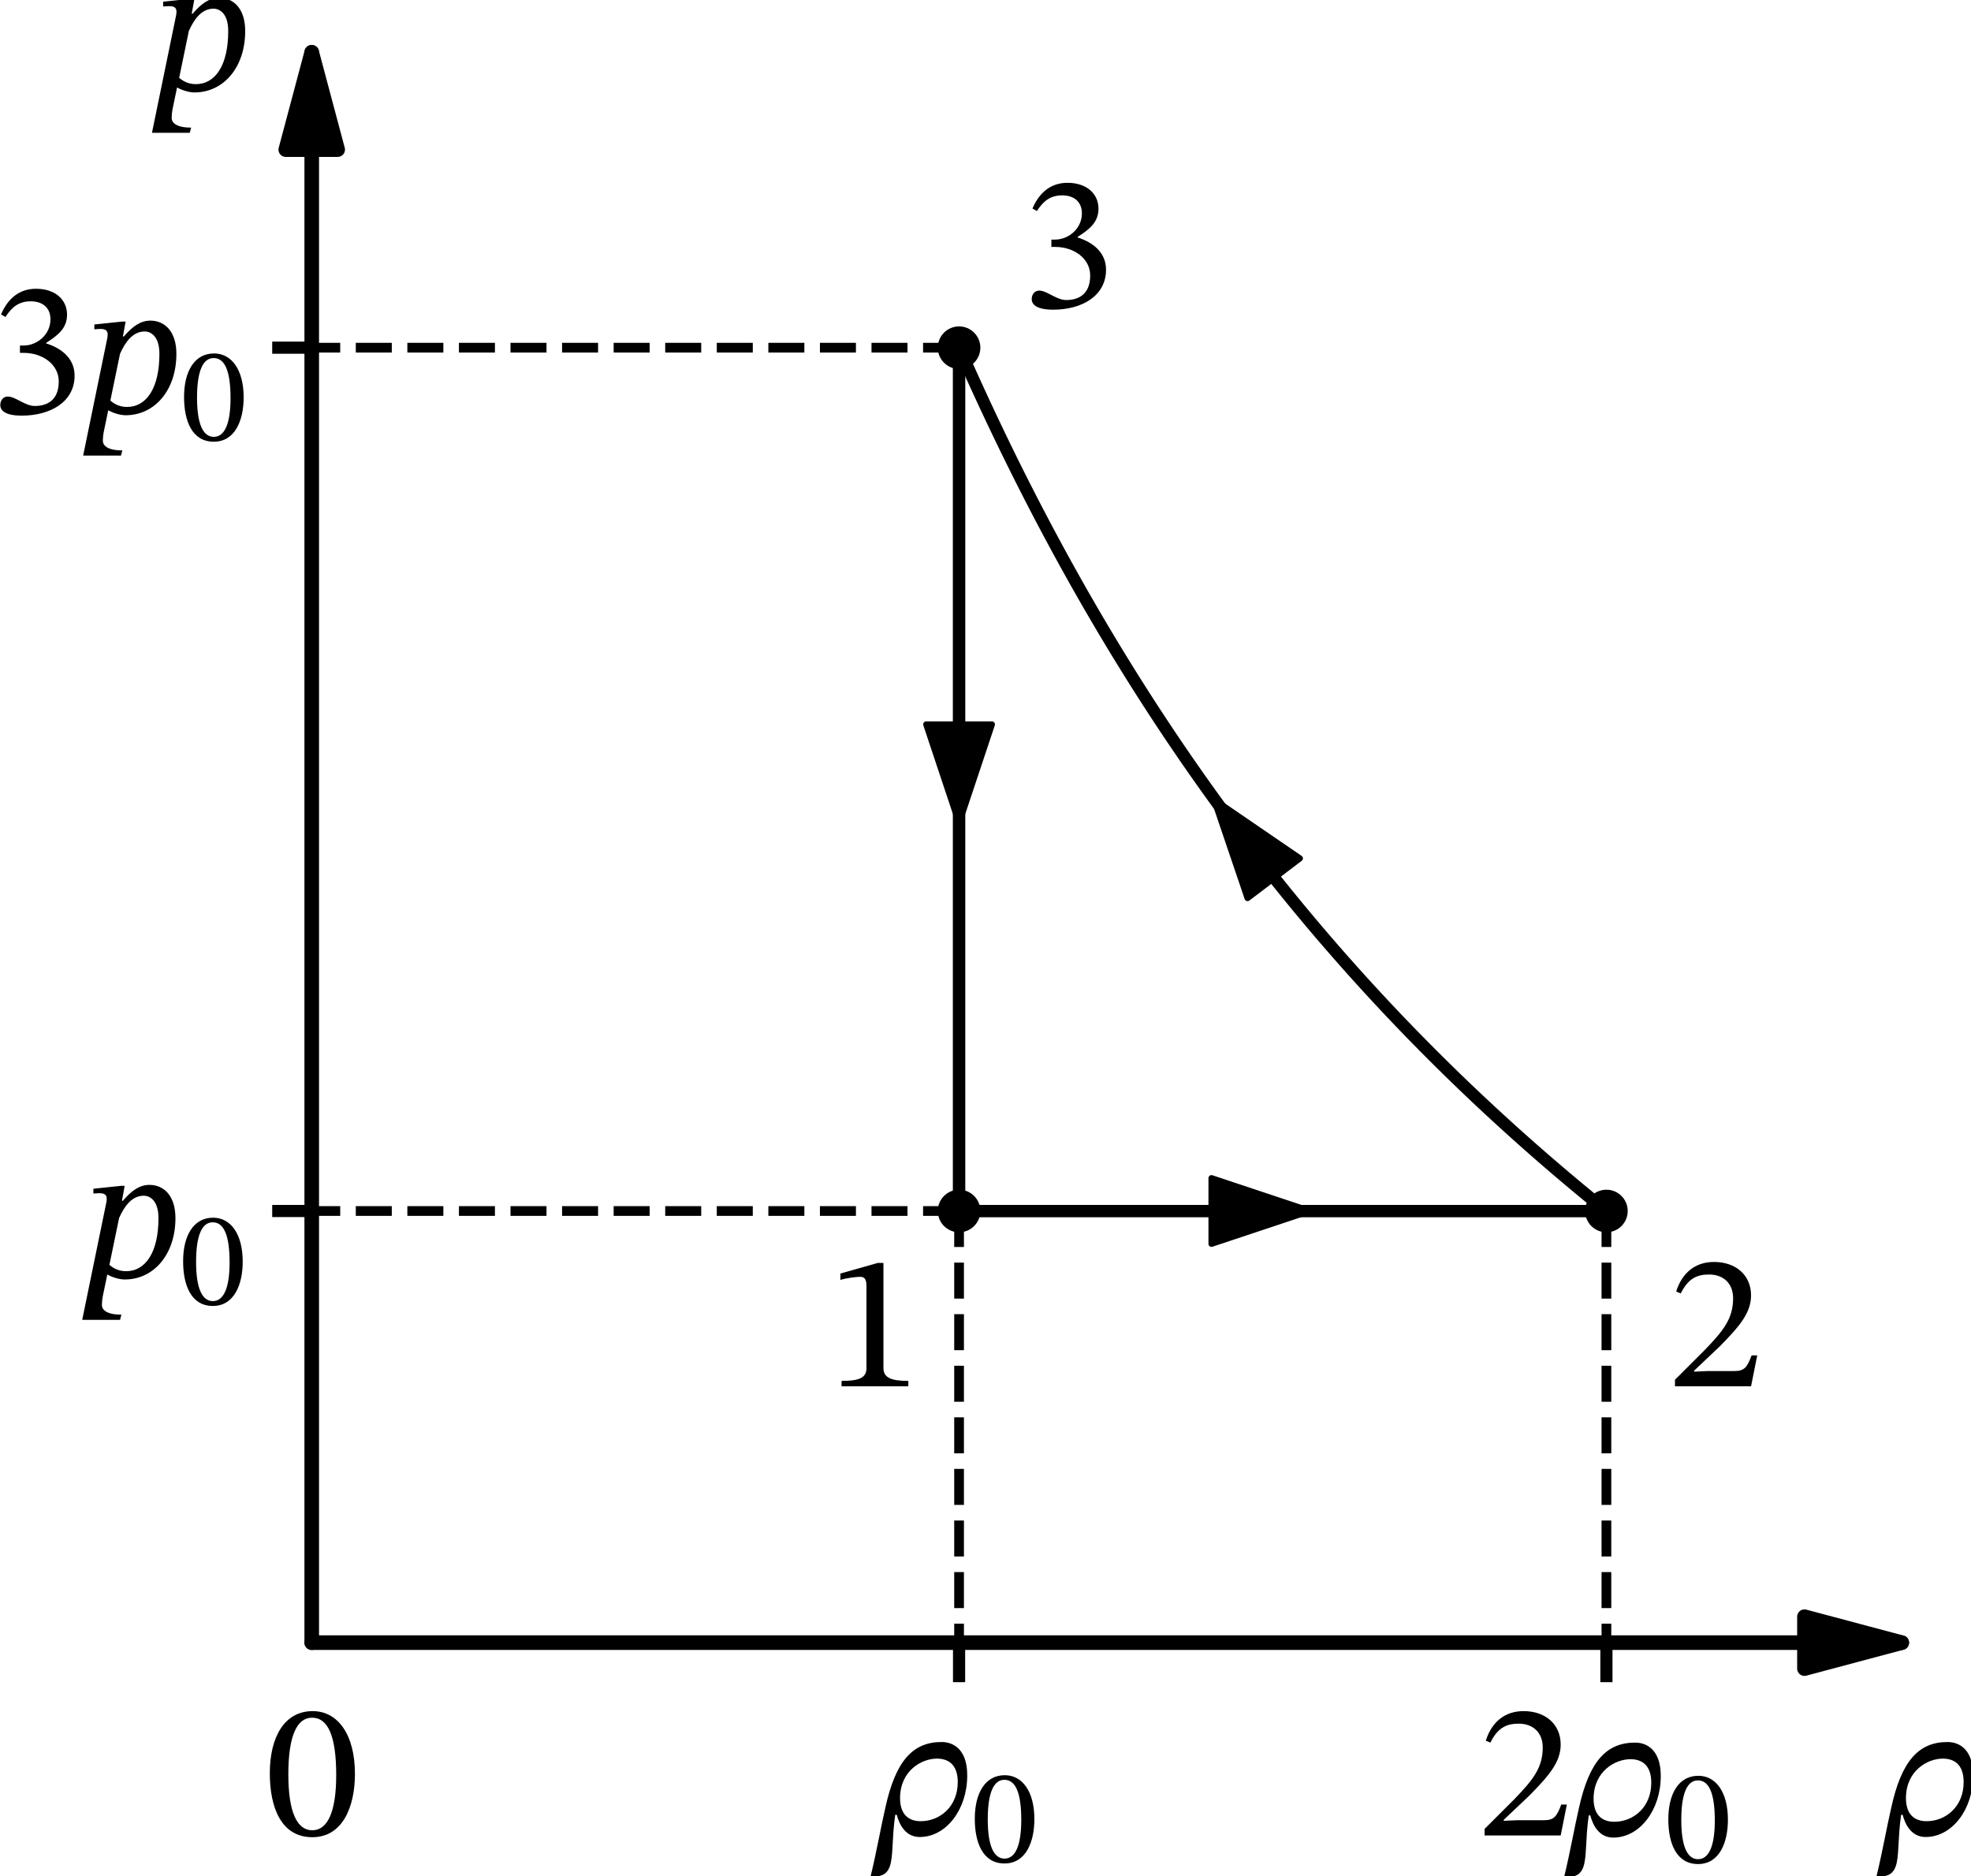 <?xml version="1.0" encoding="UTF-8" standalone="no"?>
<svg
   width="324.099pt"
   height="308.444pt"
   viewBox="0 0 324.099 308.444"
   version="1.1"
   id="svg40"
   sodipodi:docname="449t.svg"
   xmlns:inkscape="http://www.inkscape.org/namespaces/inkscape"
   xmlns:sodipodi="http://sodipodi.sourceforge.net/DTD/sodipodi-0.dtd"
   xmlns:xlink="http://www.w3.org/1999/xlink"
   xmlns="http://www.w3.org/2000/svg"
   xmlns:svg="http://www.w3.org/2000/svg"
   xmlns:rdf="http://www.w3.org/1999/02/22-rdf-syntax-ns#"
   xmlns:cc="http://creativecommons.org/ns#"
   xmlns:dc="http://purl.org/dc/elements/1.1/">
  <sodipodi:namedview
     id="namedview40"
     pagecolor="#ffffff"
     bordercolor="#000000"
     borderopacity="0.25"
     inkscape:showpageshadow="2"
     inkscape:pageopacity="0.0"
     inkscape:pagecheckerboard="0"
     inkscape:deskcolor="#d1d1d1"
     inkscape:document-units="pt" />
  <defs
     id="defs1">
    <style
       type="text/css"
       id="style1">*{stroke-linejoin: round; stroke-linecap: butt}</style>
  </defs>
  <g
     id="figure_1"
     transform="translate(-9.031,-14.204)">
    <g
       id="axes_1">
      <g
         id="matplotlib.axis_1">
        <g
           id="xtick_1">
          <g
             id="line2d_1">
            <defs
               id="defs2">
              <path
                 id="md39815e87b"
                 d="M 0,0 V 6.5"
                 style="stroke:#000000;stroke-width:2" />
            </defs>
            <g
               id="g2">
              <use
                 xlink:href="#md39815e87b"
                 x="166.735"
                 y="284.254"
                 style="stroke:#000000;stroke-width:2"
                 id="use2" />
            </g>
          </g>
          <g
             id="text_1">
            <!-- $\rho_0$ -->
            <g
               transform="matrix(0.31,0,0,-0.31,153.25,316.138)"
               id="g4">
              <defs
                 id="defs3">
                <path
                   id="STIXTwoText-Italic-3c1"
                   d="m -128,-1382 c 314,0 461,108 544,320 128,332 70,928 186,1728 h 51 c 83,-320 288,-736 761,-736 884,0 1575,921 1575,2035 6,800 -397,1113 -851,1113 C 1184,3078 614,2451 275,902 128,269 -6,-512 -211,-1363 Z M 1446,454 c -384,0 -684,205 -684,768 6,909 716,1306 1222,1306 333,0 691,-154 691,-781 C 2675,947 2093,454 1446,454 Z"
                   transform="scale(0.016)" />
                <path
                   id="STIXTwoText-Regular-30"
                   d="m 1581,-70 c 1005,0 1414,1004 1414,2099 0,1318 -576,2080 -1401,2080 C 666,4109 173,3264 173,2048 173,915 550,-70 1581,-70 Z m 0,230 c -512,0 -794,614 -794,1856 0,1267 282,1875 787,1875 525,0 800,-601 800,-1901 C 2374,762 2086,160 1581,160 Z"
                   transform="scale(0.016)" />
              </defs>
              <use
                 xlink:href="#STIXTwoText-Italic-3c1"
                 transform="translate(0,0.906)"
                 id="use3" />
              <use
                 xlink:href="#STIXTwoText-Regular-30"
                 transform="matrix(0.7,0,0,0.7,49.9,-13.466)"
                 id="use4" />
            </g>
          </g>
        </g>
        <g
           id="xtick_2">
          <g
             id="line2d_2">
            <g
               id="g5">
              <use
                 xlink:href="#md39815e87b"
                 x="273.18"
                 y="284.254"
                 style="stroke:#000000;stroke-width:2"
                 id="use5" />
            </g>
          </g>
          <g
             id="text_2">
            <!-- $2\rho_0$ -->
            <g
               transform="matrix(0.31,0,0,-0.31,251.945,316.138)"
               id="g8">
              <defs
                 id="defs5">
                <path
                   id="STIXTwoText-Regular-32"
                   d="m 2765,0 205,1024 H 2784 C 2637,640 2554,506 2214,506 H 1325 L 877,486 v 32 l 845,800 c 678,685 1043,1127 1043,1696 0,672 -506,1108 -1229,1108 -621,0 -1056,-359 -1254,-980 l 153,-64 c 237,480 519,628 935,628 492,0 800,-308 800,-788 0,-672 -320,-1075 -954,-1728 L 243,218 V 0 Z"
                   transform="scale(0.016)" />
              </defs>
              <use
                 xlink:href="#STIXTwoText-Regular-32"
                 transform="translate(0,0.594)"
                 id="use6" />
              <use
                 xlink:href="#STIXTwoText-Italic-3c1"
                 transform="translate(49.5,0.594)"
                 id="use7" />
              <use
                 xlink:href="#STIXTwoText-Regular-30"
                 transform="matrix(0.7,0,0,0.7,99.4,-13.778)"
                 id="use8" />
            </g>
          </g>
        </g>
        <g
           id="xtick_3">
          <g
             id="line2d_3" />
          <g
             id="text_3">
            <!-- $\rho$ -->
            <g
               transform="matrix(0.31,0,0,-0.31,318.652,316.138)"
               id="g9">
              <use
                 xlink:href="#STIXTwoText-Italic-3c1"
                 transform="translate(0,0.906)"
                 id="use9" />
            </g>
          </g>
        </g>
        <g
           id="xtick_4">
          <g
             id="line2d_4" />
          <g
             id="text_4">
            <!-- $0$ -->
            <g
               transform="matrix(0.31,0,0,-0.31,52.54,316.138)"
               id="g10">
              <use
                 xlink:href="#STIXTwoText-Regular-30"
                 transform="translate(0,0.797)"
                 id="use10" />
            </g>
          </g>
        </g>
      </g>
      <g
         id="matplotlib.axis_2">
        <g
           id="ytick_1">
          <g
             id="line2d_5">
            <defs
               id="defs10">
              <path
                 id="mcb2f298db9"
                 d="M 0,0 H -6.5"
                 style="stroke:#000000;stroke-width:2" />
            </defs>
            <g
               id="g11">
              <use
                 xlink:href="#mcb2f298db9"
                 x="60.29"
                 y="213.291"
                 style="stroke:#000000;stroke-width:2"
                 id="use11" />
            </g>
          </g>
          <g
             id="text_5">
            <!-- $p_0$ -->
            <g
               transform="matrix(0.31,0,0,-0.31,22.39,224.233)"
               id="g13">
              <defs
                 id="defs11">
                <path
                   id="STIXTwoText-Italic-70"
                   d="m 1440,-70 c 966,0 1683,832 1683,2035 0,742 -384,1101 -864,1101 -320,0 -589,-186 -883,-532 v 7 h -26 l 90,493 h -122 l -915,-96 v -160 c 0,0 109,12 205,12 166,0 237,-57 237,-185 0,-45 -7,-83 -13,-122 L 32,-1408 h 1254 l 45,173 c -512,0 -646,173 -646,320 0,89 13,205 25,269 L 864,96 C 992,19 1242,-70 1440,-70 Z m -506,486 320,1549 c 173,390 423,742 820,742 179,0 486,-134 486,-742 C 2560,838 2138,205 1485,205 1222,205 1043,320 934,416 Z"
                   transform="scale(0.016)" />
              </defs>
              <use
                 xlink:href="#STIXTwoText-Italic-70"
                 transform="translate(0,0.094)"
                 id="use12" />
              <use
                 xlink:href="#STIXTwoText-Regular-30"
                 transform="matrix(0.7,0,0,0.7,52.1,-14.278)"
                 id="use13" />
            </g>
          </g>
        </g>
        <g
           id="ytick_2">
          <g
             id="line2d_6">
            <g
               id="g14">
              <use
                 xlink:href="#mcb2f298db9"
                 x="60.29"
                 y="71.364"
                 style="stroke:#000000;stroke-width:2"
                 id="use14" />
            </g>
          </g>
          <g
             id="text_6">
            <!-- $3p_0$ -->
            <g
               transform="matrix(0.31,0,0,-0.31,7.2,82.306)"
               id="g17">
              <defs
                 id="defs14">
                <path
                   id="STIXTwoText-Regular-33"
                   d="m 1094,-83 c 935,0 1748,448 1748,1325 0,569 -429,908 -941,1068 v 20 c 403,256 691,492 691,934 0,486 -378,858 -1030,858 -525,0 -922,-295 -1159,-852 l 147,-83 c 218,339 455,519 839,519 397,0 653,-218 653,-596 0,-518 -455,-870 -890,-870 h -122 v -243 h 128 c 615,0 1159,-378 1159,-947 C 2317,422 1926,237 1523,237 1197,237 883,550 627,550 461,550 378,403 378,269 378,102 518,-83 1094,-83 Z"
                   transform="scale(0.016)" />
              </defs>
              <use
                 xlink:href="#STIXTwoText-Regular-33"
                 transform="translate(0,0.594)"
                 id="use15" />
              <use
                 xlink:href="#STIXTwoText-Italic-70"
                 transform="translate(49.5,0.594)"
                 id="use16" />
              <use
                 xlink:href="#STIXTwoText-Regular-30"
                 transform="matrix(0.7,0,0,0.7,101.6,-13.778)"
                 id="use17" />
            </g>
          </g>
        </g>
        <g
           id="ytick_3">
          <g
             id="line2d_7" />
          <g
             id="text_7">
            <!-- $p$ -->
            <g
               transform="matrix(0.31,0,0,-0.31,33.86,29.084)"
               id="g18">
              <use
                 xlink:href="#STIXTwoText-Italic-70"
                 transform="translate(0,0.094)"
                 id="use18" />
            </g>
          </g>
        </g>
      </g>
      <g
         id="line2d_8">
        <path
           d="m 166.735,213.291 h 1.075 1.075 1.075 1.075 1.075 1.075 1.075 1.075 1.075 1.075 1.075 1.075 1.075 1.075 1.075 1.075 1.075 1.075 1.075 1.075 1.075 1.075 1.075 1.075 1.075 1.075 1.075 1.075 1.075 1.075 1.075 1.075 1.075 1.075 1.075 1.075 1.075 1.075 1.075 1.075 1.075 1.075 1.075 1.075 1.075 1.075 1.075 1.075 1.075 1.075 1.075 1.075 1.075 1.075 1.075 1.075 1.075 1.075 1.075 1.075 1.075 1.075 1.075 1.075 1.075 1.075 1.075 1.075 1.075 1.075 1.075 1.075 1.075 1.075 1.075 1.075 1.075 1.075 1.075 1.075 1.075 1.075 1.075 1.075 1.075 1.075 1.075 1.075 1.075 1.075 1.075 1.075 1.075 1.075 1.075 1.075 1.075 1.075 1.075"
           clip-path="url(#p941f454dee)"
           style="fill:none;stroke:#000000;stroke-width:2;stroke-linecap:square"
           id="path18" />
      </g>
      <g
         id="line2d_9">
        <path
           d="m 166.735,213.291 h 1.075 1.075 1.075 1.075 1.075 1.075 1.075 1.075 1.075 1.075 1.075 1.075 1.075 1.075 1.075 1.075 1.075 1.075 1.075 1.075 1.075 1.075 1.075 1.075 1.075 1.075 1.075 1.075 1.075 1.075 1.075 1.075 1.075 1.075 1.075 1.075 1.075 1.075 1.075 1.075 1.075 1.075 1.075 1.075 1.075 1.075 1.075 1.075 1.075 1.075 1.075 1.075 1.075 1.075 1.075 1.075 1.075 1.075 1.075 1.075 1.075 1.075 1.075 1.075 1.075 1.075 1.075 1.075 1.075 1.075 1.075 1.075 1.075 1.075 1.075 1.075 1.075 1.075 1.075 1.075 1.075 1.075 1.075 1.075 1.075 1.075 1.075 1.075 1.075 1.075 1.075 1.075 1.075 1.075 1.075 1.075 1.075 1.075 1.075"
           clip-path="url(#p941f454dee)"
           style="fill:none;stroke:#000000;stroke-width:2;stroke-linecap:square"
           id="path19" />
      </g>
      <g
         id="line2d_10">
        <path
           d="M 273.18,213.291"
           clip-path="url(#p941f454dee)"
           style="fill:none;stroke:#000000;stroke-width:1.5;stroke-linecap:square"
           id="path20" />
        <defs
           id="defs20">
          <path
             id="mfd8e781ab3"
             d="M 0,3 C 0.796,3 1.559,2.684 2.121,2.121 2.684,1.559 3,0.796 3,0 3,-0.796 2.684,-1.559 2.121,-2.121 1.559,-2.684 0.796,-3 0,-3 -0.796,-3 -1.559,-2.684 -2.121,-2.121 -2.684,-1.559 -3,-0.796 -3,0 -3,0.796 -2.684,1.559 -2.121,2.121 -1.559,2.684 -0.796,3 0,3 Z"
             style="stroke:#000000" />
        </defs>
        <g
           clip-path="url(#p941f454dee)"
           id="g20">
          <use
             xlink:href="#mfd8e781ab3"
             x="273.18"
             y="213.291"
             style="stroke:#000000"
             id="use20" />
        </g>
      </g>
      <g
         id="line2d_11">
        <path
           d="m 273.18,213.291 -1.075,-0.869 -1.075,-0.875 -1.075,-0.882 -1.075,-0.889 -1.075,-0.896 -1.075,-0.903 -1.075,-0.91 -1.075,-0.917 -1.075,-0.924 -1.075,-0.931 -1.075,-0.939 -1.075,-0.947 -1.075,-0.954 -1.075,-0.962 -1.075,-0.97 -1.075,-0.978 -1.075,-0.986 -1.075,-0.994 -1.075,-1.002 -1.075,-1.011 -1.075,-1.019 -1.075,-1.028 -1.075,-1.037 -1.075,-1.046 -1.075,-1.055 -1.075,-1.064 -1.075,-1.073 -1.075,-1.083 -1.075,-1.092 -1.075,-1.102 -1.075,-1.112 -1.075,-1.122 -1.075,-1.132 -1.075,-1.143 -1.075,-1.153 -1.075,-1.164 -1.075,-1.175 -1.075,-1.186 -1.075,-1.197 -1.075,-1.208 -1.075,-1.22 -1.075,-1.231 -1.075,-1.243 -1.075,-1.255 -1.075,-1.268 -1.075,-1.28 -1.075,-1.293 -1.075,-1.306 -1.075,-1.319 -1.075,-1.332 -1.075,-1.346 -1.075,-1.36 -1.075,-1.374 -1.075,-1.388 -1.075,-1.402 -1.075,-1.417 -1.075,-1.432 -1.075,-1.448 -1.075,-1.463 -1.075,-1.479 -1.075,-1.495 -1.075,-1.512 -1.075,-1.528 -1.075,-1.545 -1.075,-1.563 -1.075,-1.581 -1.075,-1.599 -1.075,-1.617 -1.075,-1.636 -1.075,-1.655 -1.075,-1.674 -1.075,-1.694 -1.075,-1.715 -1.075,-1.735 -1.075,-1.756 -1.075,-1.778 -1.075,-1.8 -1.075,-1.822 -1.075,-1.845 -1.075,-1.869 -1.075,-1.893 -1.075,-1.917 -1.075,-1.942 -1.075,-1.968 -1.075,-1.994 -1.075,-2.02 -1.075,-2.048 -1.075,-2.075 -1.075,-2.104 -1.075,-2.133 -1.075,-2.163 -1.075,-2.193 -1.075,-2.225 -1.075,-2.257 -1.075,-2.289 -1.075,-2.323 -1.075,-2.357 -1.075,-2.393 -1.075,-2.429"
           clip-path="url(#p941f454dee)"
           style="fill:none;stroke:#000000;stroke-width:2;stroke-linecap:square"
           id="path21" />
      </g>
      <g
         id="line2d_12">
        <path
           d="m 166.735,71.364 v 1.434 1.434 1.434 1.434 1.434 1.434 1.434 1.434 1.434 1.434 1.434 1.434 1.434 1.434 1.434 1.434 1.434 1.434 1.434 1.434 1.434 1.434 1.434 1.434 1.434 1.434 1.434 1.434 1.434 1.434 1.434 1.434 1.434 1.434 1.434 1.434 1.434 1.434 1.434 1.434 1.434 1.434 1.434 1.434 1.434 1.434 1.434 1.434 1.434 1.434 1.434 1.434 1.434 1.434 1.434 1.434 1.434 1.434 1.434 1.434 1.434 1.434 1.434 1.434 1.434 1.434 1.434 1.434 1.434 1.434 1.434 1.434 1.434 1.434 1.434 1.434 1.434 1.434 1.434 1.434 1.434 1.434 1.434 1.434 1.434 1.434 1.434 1.434 1.434 1.434 1.434 1.434 1.434 1.434 1.434 1.434 1.434 1.434 1.434"
           clip-path="url(#p941f454dee)"
           style="fill:none;stroke:#000000;stroke-width:2;stroke-linecap:square"
           id="path22" />
      </g>
      <g
         id="line2d_13">
        <path
           d="m 166.735,71.364 v 1.434 1.434 1.434 1.434 1.434 1.434 1.434 1.434 1.434 1.434 1.434 1.434 1.434 1.434 1.434 1.434 1.434 1.434 1.434 1.434 1.434 1.434 1.434 1.434 1.434 1.434 1.434 1.434 1.434 1.434 1.434 1.434 1.434 1.434 1.434 1.434 1.434 1.434 1.434 1.434 1.434 1.434 1.434 1.434 1.434 1.434 1.434 1.434 1.434 1.434 1.434 1.434 1.434 1.434 1.434 1.434 1.434 1.434 1.434 1.434 1.434 1.434 1.434 1.434 1.434 1.434 1.434 1.434 1.434 1.434 1.434 1.434 1.434 1.434 1.434 1.434 1.434 1.434 1.434 1.434 1.434 1.434 1.434 1.434 1.434 1.434 1.434 1.434 1.434 1.434 1.434 1.434 1.434 1.434 1.434 1.434 1.434 1.434 1.434"
           clip-path="url(#p941f454dee)"
           style="fill:none;stroke:#000000;stroke-width:2;stroke-linecap:square"
           id="path23" />
      </g>
      <g
         id="line2d_14">
        <path
           d="M 166.735,71.364"
           clip-path="url(#p941f454dee)"
           style="fill:none;stroke:#000000;stroke-width:1.5;stroke-linecap:square"
           id="path24" />
        <g
           clip-path="url(#p941f454dee)"
           id="g24">
          <use
             xlink:href="#mfd8e781ab3"
             x="166.735"
             y="71.364"
             style="stroke:#000000"
             id="use24" />
        </g>
      </g>
      <g
         id="line2d_15">
        <path
           d="M 166.735,213.291"
           clip-path="url(#p941f454dee)"
           style="fill:none;stroke:#000000;stroke-width:1.5;stroke-linecap:square"
           id="path25" />
        <g
           clip-path="url(#p941f454dee)"
           id="g25">
          <use
             xlink:href="#mfd8e781ab3"
             x="166.735"
             y="213.291"
             style="stroke:#000000"
             id="use25" />
        </g>
      </g>
      <g
         id="line2d_16">
        <path
           d="m 166.735,213.291 v 70.963"
           clip-path="url(#p941f454dee)"
           style="fill:none;stroke:#000000;stroke-width:1.6;stroke-dasharray:5.92, 2.56;stroke-dashoffset:0"
           id="path26" />
      </g>
      <g
         id="line2d_17">
        <path
           d="M 166.735,213.291 H 60.29"
           clip-path="url(#p941f454dee)"
           style="fill:none;stroke:#000000;stroke-width:1.6;stroke-dasharray:5.92, 2.56;stroke-dashoffset:0"
           id="path27" />
      </g>
      <g
         id="line2d_18">
        <path
           d="m 273.18,213.291 v 70.963"
           clip-path="url(#p941f454dee)"
           style="fill:none;stroke:#000000;stroke-width:1.6;stroke-dasharray:5.92, 2.56;stroke-dashoffset:0"
           id="path28" />
      </g>
      <g
         id="line2d_19">
        <path
           d="M 166.735,71.364 H 60.29"
           clip-path="url(#p941f454dee)"
           style="fill:none;stroke:#000000;stroke-width:1.6;stroke-dasharray:5.92, 2.56;stroke-dashoffset:0"
           id="path29" />
      </g>
      <g
         id="patch_3">
        <path
           d="m 222.498,213.291 q 1.763,0 1.944,0"
           clip-path="url(#p941f454dee)"
           style="fill:none;stroke:#000000;stroke-linecap:round"
           id="path30" />
        <path
           d="m 208.242,207.891 16.2,5.4 -16.2,5.4 z"
           clip-path="url(#p941f454dee)"
           style="stroke:#000000;stroke-linecap:round"
           id="path31" />
      </g>
      <g
         id="patch_4">
        <path
           d="m 212.836,151.156 q -2.556,-3.368 -4.155,-5.477"
           clip-path="url(#p941f454dee)"
           style="fill:none;stroke:#000000;stroke-linecap:round"
           id="path32" />
        <path
           d="m 214.171,161.849 -5.49,-16.17 14.094,9.642 z"
           clip-path="url(#p941f454dee)"
           style="stroke:#000000;stroke-linecap:round"
           id="path33" />
      </g>
      <g
         id="patch_5">
        <path
           d="m 166.735,145.049 q 0,3.014 0,4.446"
           clip-path="url(#p941f454dee)"
           style="fill:none;stroke:#000000;stroke-linecap:round"
           id="path34" />
        <path
           d="m 172.135,133.295 -5.4,16.2 -5.4,-16.2 z"
           clip-path="url(#p941f454dee)"
           style="stroke:#000000;stroke-linecap:round"
           id="path35" />
      </g>
      <g
         id="text_8">
        <!-- 1 -->
        <g
           transform="matrix(0.31,0,0,-0.31,144.87,242.112)"
           id="g35">
          <defs
             id="defs35">
            <path
               id="STIXTwoText-Regular-31"
               d="m 2726,0 v 179 c -588,0 -825,115 -825,429 V 4090 H 1715 L 474,3738 v -212 c 198,64 524,103 652,103 160,0 212,-90 212,-314 V 608 C 1338,288 1114,179 512,179 V 0 Z"
               transform="scale(0.016)" />
          </defs>
          <use
             xlink:href="#STIXTwoText-Regular-31"
             id="use35" />
        </g>
      </g>
      <g
         id="text_9">
        <!-- 2 -->
        <g
           transform="matrix(0.31,0,0,-0.31,283.248,242.112)"
           id="g36">
          <use
             xlink:href="#STIXTwoText-Regular-32"
             id="use36" />
        </g>
      </g>
      <g
         id="text_10">
        <!-- 3 -->
        <g
           transform="matrix(0.31,0,0,-0.31,176.803,64.704)"
           id="g37">
          <use
             xlink:href="#STIXTwoText-Regular-33"
             id="use37" />
        </g>
      </g>
      <g
         id="patch_6">
        <path
           d="m 60.29,284.254 q 133.056,0 261.455,0"
           style="fill:none;stroke:#000000;stroke-width:2.4;stroke-linecap:round"
           id="path37" />
        <path
           d="m 305.745,279.987 16,4.267 -16,4.267 z"
           style="stroke:#000000;stroke-width:2.4;stroke-linecap:round"
           id="path38" />
      </g>
      <g
         id="patch_7">
        <path
           d="m 60.29,284.254 q 0,-133.056 0,-261.455"
           style="fill:none;stroke:#000000;stroke-width:2.4;stroke-linecap:round"
           id="path39" />
        <path
           d="m 56.023,38.799 4.267,-16 4.267,16 z"
           style="stroke:#000000;stroke-width:2.4;stroke-linecap:round"
           id="path40" />
      </g>
    </g>
  </g>
  <defs
     id="defs40">
    <clipPath
       id="p941f454dee">
      <rect
         x="60.29"
         y="18.142"
         width="266.112"
         height="266.112"
         id="rect40" />
    </clipPath>
  </defs>
</svg>
